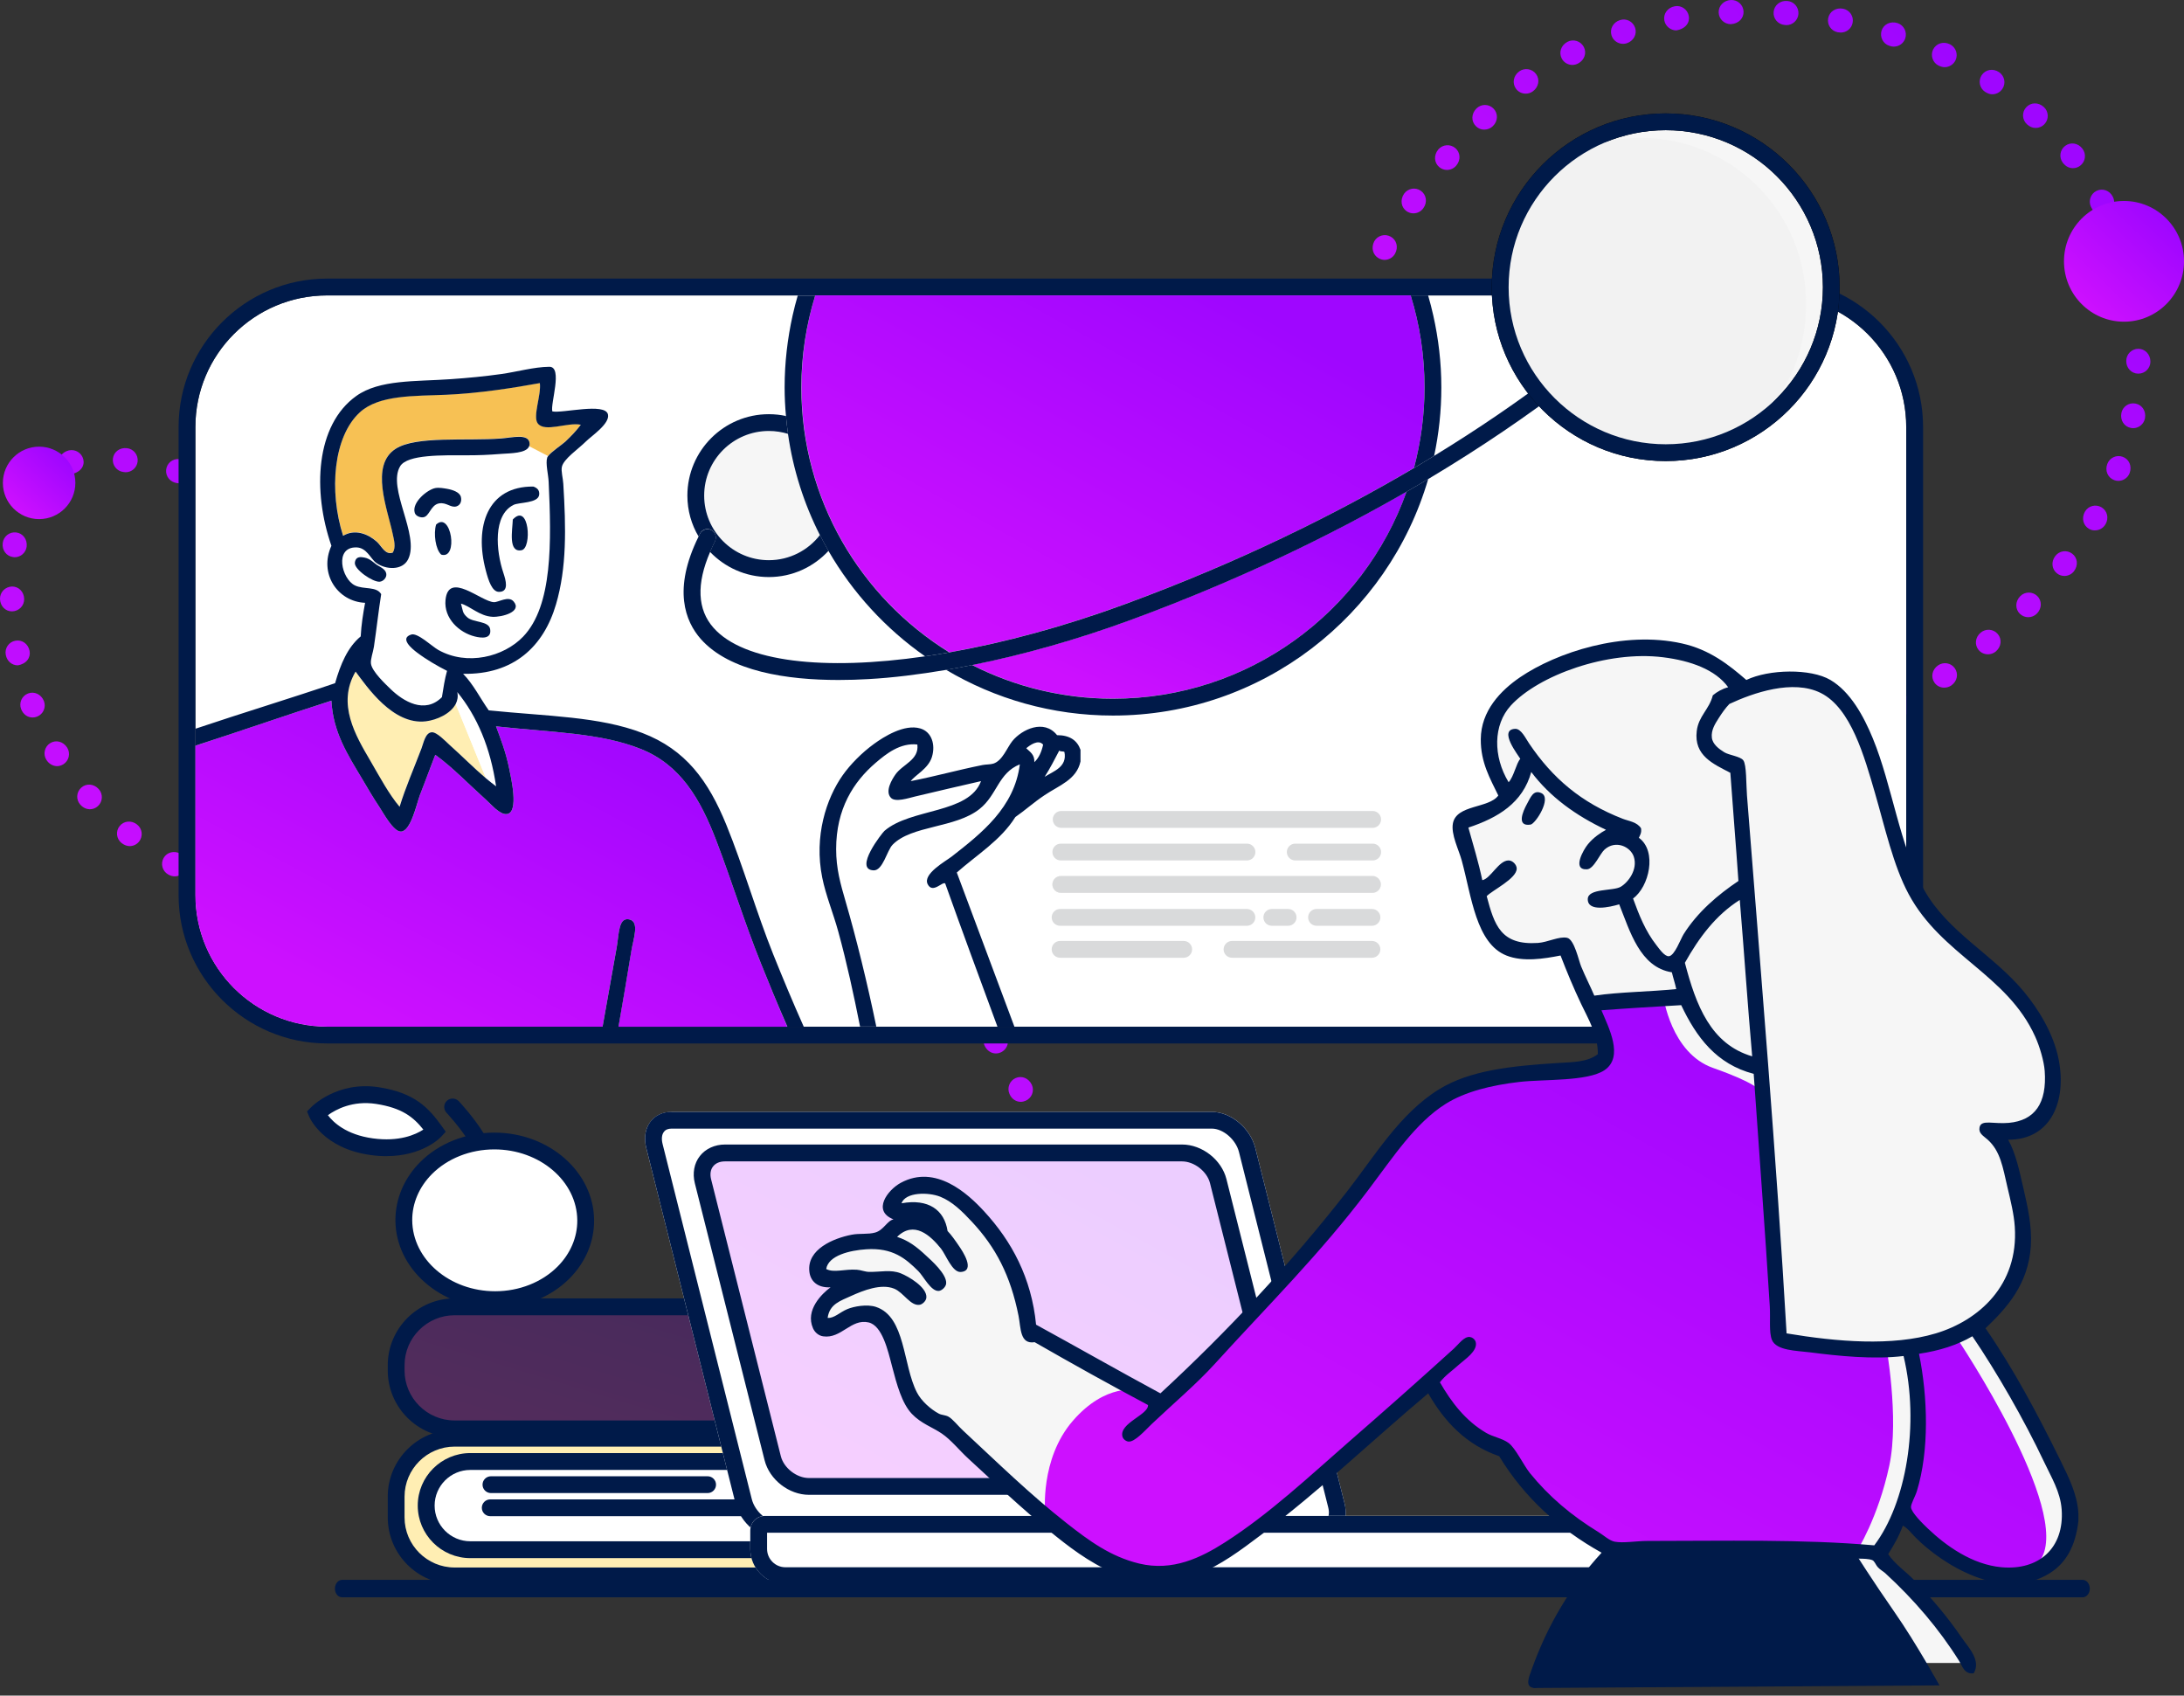 <svg width="286" height="222" viewBox="0 0 286 222" fill="none" xmlns="http://www.w3.org/2000/svg">
<rect x="0" y="0" width="286" height="222" fill="#333333" stroke="none"/>
<path d="M229.641 103.118C230.542 102.804 230.972 101.903 230.689 101.087C230.406 100.26 229.505 99.831 228.677 100.113L229.641 103.118Z" fill="#FFBF1E"/>
<path d="M234.347 99.62C233.991 98.824 234.347 97.892 235.259 97.484C236.066 97.139 236.988 97.516 237.333 98.322C237.679 99.128 237.302 100.049 236.432 100.426C236.223 100.52 236.002 100.562 235.793 100.562C235.185 100.562 234.609 100.217 234.347 99.62ZM240.885 96.605C240.487 95.83 240.791 94.877 241.65 94.438C242.426 94.029 243.379 94.333 243.777 95.108C244.175 95.882 243.882 96.835 243.012 97.286C242.782 97.401 242.53 97.463 242.289 97.463C241.723 97.463 241.168 97.149 240.885 96.605ZM247.224 93.192C246.774 92.449 247.015 91.475 247.853 90.973C248.597 90.523 249.571 90.763 250.022 91.517C250.472 92.261 250.231 93.234 249.393 93.736C249.142 93.894 248.859 93.967 248.586 93.967C248.041 93.957 247.517 93.684 247.224 93.192ZM253.322 89.371C252.819 88.659 252.998 87.675 253.783 87.121C254.496 86.618 255.481 86.775 255.984 87.487C256.487 88.199 256.33 89.183 255.523 89.748C255.25 89.936 254.926 90.031 254.611 90.031C254.119 90.041 253.626 89.811 253.322 89.371ZM259.106 85.1C258.551 84.43 258.645 83.436 259.378 82.828C260.038 82.263 261.044 82.337 261.61 83.007C262.176 83.666 262.102 84.671 261.338 85.31C261.044 85.55 260.688 85.665 260.332 85.665C259.871 85.665 259.42 85.477 259.106 85.1ZM264.502 80.358C263.884 79.751 263.873 78.746 264.555 78.055C265.162 77.437 266.168 77.427 266.786 78.034C267.404 78.641 267.415 79.646 266.734 80.337C266.419 80.651 266.021 80.808 265.602 80.808C265.215 80.808 264.816 80.661 264.502 80.358ZM269.374 75.072C268.683 74.537 268.567 73.543 269.144 72.8C269.667 72.099 270.663 71.962 271.355 72.486C272.056 73.009 272.192 74.004 271.585 74.799C271.27 75.197 270.81 75.406 270.338 75.406C270.003 75.406 269.657 75.302 269.374 75.072ZM273.565 69.241C272.811 68.811 272.538 67.848 273.031 66.979C273.471 66.226 274.435 65.974 275.19 66.414C275.944 66.853 276.195 67.827 275.724 68.633C275.43 69.146 274.896 69.439 274.341 69.439C274.079 69.45 273.817 69.387 273.565 69.241ZM276.845 62.854C276.027 62.541 275.619 61.63 275.954 60.75C276.248 59.934 277.159 59.505 277.976 59.808C278.794 60.102 279.223 61.012 278.877 61.944C278.637 62.572 278.039 62.959 277.4 62.959C277.222 62.959 277.023 62.928 276.845 62.854ZM279.045 56.029C278.186 55.872 277.62 55.045 277.798 54.093C277.955 53.234 278.783 52.669 279.642 52.836C280.502 52.993 281.067 53.82 280.889 54.773C280.742 55.527 280.083 56.06 279.338 56.06C279.234 56.05 279.14 56.039 279.045 56.029ZM279.999 48.921C279.129 48.91 278.427 48.199 278.437 47.246C278.437 46.377 279.15 45.665 280.02 45.665C280.889 45.665 281.602 46.377 281.602 47.361C281.591 48.23 280.889 48.921 280.02 48.921C280.009 48.921 280.009 48.921 279.999 48.921ZM175.515 47.257C174.666 47.037 174.163 46.178 174.404 45.226C174.624 44.378 175.494 43.886 176.342 44.106C177.191 44.325 177.684 45.194 177.442 46.115C177.265 46.827 176.615 47.298 175.913 47.298C175.777 47.309 175.64 47.298 175.515 47.257ZM277.924 40.337C277.788 39.478 278.364 38.662 279.234 38.526C280.093 38.39 280.91 38.966 281.067 39.95C281.193 40.808 280.596 41.614 279.506 41.761C278.72 41.761 278.05 41.195 277.924 40.337ZM177.589 40.389C176.783 40.065 176.395 39.133 176.762 38.243C177.086 37.437 178.019 37.05 178.826 37.374C179.633 37.699 180.02 38.62 179.653 39.52C179.402 40.138 178.815 40.504 178.187 40.504C177.987 40.504 177.788 40.462 177.589 40.389ZM276.352 33.532C276.101 32.695 276.583 31.816 277.421 31.575C278.259 31.324 279.14 31.805 279.412 32.716C279.663 33.553 279.202 34.433 277.903 34.757C277.212 34.757 276.593 34.328 276.352 33.532ZM180.544 33.815C179.779 33.396 179.517 32.423 179.968 31.585C180.397 30.821 181.361 30.559 182.126 30.989C182.891 31.418 183.153 32.381 182.681 33.218C182.399 33.731 181.864 34.024 181.319 34.024C181.058 34.024 180.785 33.951 180.544 33.815ZM273.827 27.105C273.44 26.32 273.765 25.378 274.54 24.99C275.326 24.603 276.269 24.927 276.688 25.775C277.086 26.55 276.772 27.503 275.996 27.9C275.766 28.015 275.524 28.068 275.284 28.068C274.708 28.078 274.152 27.764 273.827 27.105ZM184.211 27.66C183.488 27.168 183.31 26.184 183.866 25.367C184.369 24.655 185.353 24.477 186.066 24.98C186.778 25.482 186.956 26.466 186.401 27.241C186.097 27.691 185.605 27.932 185.091 27.932C184.798 27.932 184.484 27.848 184.211 27.66ZM188.476 21.881C187.805 21.316 187.721 20.321 188.35 19.567C188.916 18.908 189.911 18.824 190.581 19.39C191.242 19.955 191.326 20.949 190.697 21.682C190.383 22.059 189.932 22.247 189.481 22.247C189.135 22.247 188.78 22.132 188.476 21.881ZM270.129 21.305C269.605 20.604 269.741 19.62 270.443 19.096C271.134 18.573 272.13 18.709 272.695 19.463C273.23 20.154 273.115 21.138 272.423 21.682C272.13 21.912 271.795 22.017 271.449 22.017C270.977 22.017 270.516 21.808 270.129 21.305ZM193.264 16.511C192.646 15.893 192.646 14.899 193.348 14.197C193.966 13.59 194.972 13.59 195.58 14.218C196.187 14.836 196.187 15.841 195.496 16.511C195.192 16.814 194.783 16.971 194.374 16.971C193.976 16.982 193.568 16.825 193.264 16.511ZM265.445 16.28C264.795 15.694 264.743 14.7 265.33 14.051C265.916 13.402 266.912 13.349 267.645 14.009C268.284 14.595 268.337 15.6 267.74 16.238C267.425 16.584 267.006 16.752 266.577 16.752C266.189 16.752 265.812 16.615 265.445 16.28ZM259.944 12.02C259.221 11.538 259.022 10.554 259.515 9.832C259.997 9.109 260.981 8.911 261.778 9.444C262.501 9.926 262.71 10.91 262.218 11.632C261.914 12.093 261.411 12.344 260.898 12.344C260.604 12.344 260.301 12.25 259.944 12.02ZM198.524 11.622C198.01 10.921 198.157 9.926 198.943 9.35C199.645 8.837 200.64 8.994 201.153 9.696C201.667 10.397 201.51 11.392 200.734 11.957C200.452 12.166 200.127 12.261 199.792 12.261C199.31 12.261 198.828 12.041 198.524 11.622ZM253.877 8.597C253.092 8.22 252.767 7.267 253.144 6.482C253.532 5.697 254.475 5.372 255.334 5.791C256.12 6.168 256.455 7.11 256.078 7.895C255.805 8.46 255.24 8.795 254.653 8.795C254.433 8.795 254.192 8.743 253.877 8.597ZM204.506 7.644C204.108 6.869 204.412 5.917 205.282 5.466C206.057 5.069 207.01 5.383 207.409 6.157C207.807 6.932 207.492 7.885 206.634 8.324C206.403 8.439 206.152 8.502 205.91 8.502C205.334 8.502 204.779 8.188 204.506 7.644ZM247.423 6C246.595 5.739 246.134 4.849 246.397 4.011C246.658 3.184 247.549 2.724 248.502 3.027C249.33 3.31 249.77 4.2 249.498 5.027C249.278 5.686 248.66 6.105 247.999 6.105C247.832 6.105 247.654 6.084 247.423 6ZM211.034 4.639C210.772 3.812 211.223 2.923 212.145 2.629C212.973 2.357 213.853 2.818 214.125 3.645C214.398 4.472 213.926 5.372 213.025 5.665C212.868 5.718 212.7 5.739 212.543 5.739C211.872 5.739 211.244 5.309 211.034 4.639ZM240.644 4.221C239.785 4.053 239.23 3.216 239.408 2.368C239.576 1.509 240.414 0.955 241.367 1.143C242.226 1.31 242.782 2.148 242.603 2.996C242.457 3.75 241.797 4.263 241.053 4.263C240.948 4.263 240.843 4.252 240.644 4.221ZM217.949 2.682C217.792 1.823 218.358 0.996 219.322 0.818C220.181 0.661 220.998 1.237 221.156 2.106C221.302 2.964 220.737 3.781 219.5 3.98C218.756 3.969 218.096 3.436 217.949 2.682ZM233.698 3.268C232.828 3.195 232.178 2.431 232.262 1.562C232.335 0.693 233.1 0.044 234.054 0.128C234.923 0.19 235.573 0.955 235.51 1.823C235.447 2.65 234.756 3.289 233.938 3.289C233.897 3.279 233.855 3.279 233.698 3.268ZM225.064 1.645C225.033 0.777 225.713 0.044 226.667 0.002C227.547 -0.04 228.28 0.63 228.323 1.499C228.365 2.368 227.694 3.111 226.646 3.163C225.797 3.163 225.095 2.493 225.064 1.645Z" fill="url(#paint0_linear_69_4446)"/>
<path d="M174.694 54.407C174.914 54.407 175.144 54.355 175.365 54.25C175.93 53.998 176.308 53.423 176.308 52.805C176.329 51.936 175.637 51.203 174.767 51.182C174.191 51.161 173.667 51.465 173.384 51.926C173.07 52.376 173.007 52.973 173.258 53.496C173.531 54.072 174.097 54.407 174.694 54.407Z" fill="#FFBF1E"/>
<path d="M134.733 149.733C134.451 148.906 134.901 148.005 135.729 147.733C136.557 147.45 137.458 147.901 137.762 148.801C138.055 149.628 137.615 150.528 136.787 150.811C136.619 150.874 136.442 150.905 136.263 150.905C135.603 150.905 134.996 150.497 134.733 149.733ZM132.198 143.232C131.842 142.436 132.198 141.504 132.994 141.148C133.79 140.793 134.723 141.148 135.132 142.049C135.478 142.844 135.111 143.776 134.304 144.121C134.105 144.205 133.885 144.258 133.675 144.258C133.068 144.258 132.481 143.902 132.198 143.232ZM129.023 137.076C128.573 136.333 128.803 135.359 129.547 134.909C130.291 134.459 131.265 134.689 131.779 135.548C132.219 136.301 131.968 137.265 131.213 137.704C130.961 137.851 130.689 137.924 130.417 137.924C129.882 137.924 129.358 137.641 129.023 137.076ZM124.989 131.622C124.392 130.984 124.434 129.989 125.073 129.392C125.712 128.796 126.708 128.827 127.368 129.539C127.965 130.177 127.923 131.172 127.294 131.769C126.99 132.051 126.603 132.187 126.215 132.187C125.786 132.187 125.367 132.02 124.989 131.622ZM119.834 127.791C119.038 127.445 118.661 126.513 119.007 125.718C119.352 124.922 120.285 124.545 121.207 124.954C122.003 125.32 122.349 126.252 121.982 127.047C121.72 127.623 121.144 127.969 120.547 127.969C120.327 127.958 120.107 127.916 119.834 127.791ZM111.913 125.467C111.892 124.598 112.583 123.876 113.59 123.844C114.449 123.844 115.151 124.524 115.172 125.383C115.193 126.252 114.501 126.974 113.495 127.006C112.636 127.006 111.934 126.325 111.913 125.467ZM106.244 126.828C105.375 126.754 104.736 125.99 104.809 125.121C104.883 124.252 105.658 123.614 106.601 123.687C107.471 123.75 108.12 124.503 108.057 125.383C107.994 126.21 107.303 126.849 106.486 126.849C106.433 126.838 106.402 126.838 106.244 126.828ZM99.036 125.77C98.177 125.592 97.632 124.765 97.8 123.907C97.978 123.049 98.805 122.504 99.78 122.692C100.629 122.881 101.173 123.718 100.995 124.566C100.838 125.31 100.178 125.812 99.455 125.812C99.329 125.823 99.214 125.812 99.036 125.77ZM92.058 124.179C91.209 123.98 90.675 123.143 90.864 122.284C91.062 121.436 91.911 120.903 92.854 121.122C93.703 121.321 94.237 122.169 94.038 123.017C93.871 123.75 93.221 124.242 92.498 124.242C92.393 124.231 92.267 124.221 92.058 124.179ZM56.968 123.237C56.098 123.226 55.396 122.514 55.407 121.635C55.417 120.766 56.119 120.075 57.083 120.075C57.953 120.075 58.665 120.787 58.665 121.656C58.665 122.525 57.953 123.237 57.083 123.237H56.968ZM62.521 121.541C62.458 120.672 63.108 119.919 64.072 119.845C64.952 119.782 65.706 120.431 65.769 121.3C65.832 122.169 65.182 122.923 64.093 123.007C63.275 123.007 62.584 122.368 62.521 121.541ZM85.216 122.933C84.346 122.829 83.739 122.033 83.843 121.175C83.948 120.306 84.744 119.698 85.719 119.814C86.589 119.929 87.186 120.724 87.07 121.593C86.966 122.389 86.285 122.965 85.509 122.965C85.446 122.954 85.373 122.954 85.216 122.933ZM49.717 122.86C48.847 122.776 48.219 122.002 48.303 121.133C48.386 120.264 49.162 119.636 50.105 119.73C50.975 119.803 51.614 120.567 51.54 121.436C51.467 122.263 50.776 122.881 49.969 122.881C49.927 122.871 49.875 122.871 49.717 122.86ZM69.625 120.997C69.583 120.128 70.254 119.384 71.239 119.332C72.098 119.301 72.842 119.981 72.873 120.85C72.904 121.719 72.223 122.452 71.197 122.493C70.369 122.493 69.667 121.845 69.625 120.997ZM78.29 122.41C77.421 122.389 76.729 121.666 76.75 120.787C76.771 119.919 77.494 119.238 78.468 119.248C79.338 119.269 80.029 119.992 80.008 120.871C79.987 121.729 79.285 122.41 78.426 122.41C78.405 122.41 78.395 122.41 78.29 122.41ZM42.53 121.845C41.67 121.677 41.105 120.861 41.272 120.002C41.44 119.144 42.257 118.578 43.211 118.767C44.07 118.924 44.636 119.751 44.468 120.609C44.321 121.373 43.661 121.897 42.917 121.897C42.823 121.887 42.718 121.876 42.53 121.845ZM35.447 120.149C34.608 119.898 34.137 119.018 34.388 118.181C34.64 117.343 35.52 116.872 36.431 117.144C37.27 117.385 37.752 118.254 37.521 119.091C37.322 119.782 36.694 120.232 36.002 120.232C35.845 120.243 35.698 120.222 35.447 120.149ZM28.573 117.72C27.766 117.385 27.4 116.464 27.735 115.657C28.07 114.852 29.003 114.475 29.904 114.852C30.7 115.197 31.077 116.129 30.732 116.925C30.47 117.521 29.893 117.877 29.275 117.877C29.055 117.877 28.846 117.835 28.573 117.72ZM22.014 114.485C21.26 114.056 20.998 113.083 21.427 112.329C21.857 111.575 22.821 111.313 23.68 111.795C24.434 112.235 24.686 113.198 24.246 113.951C23.953 114.454 23.429 114.736 22.884 114.736C22.611 114.736 22.328 114.673 22.014 114.485ZM15.916 110.371C15.235 109.827 15.12 108.832 15.665 108.152C16.209 107.471 17.205 107.356 17.949 107.953C18.64 108.487 18.756 109.481 18.221 110.172C17.907 110.57 17.446 110.779 16.974 110.779C16.639 110.769 16.293 110.664 15.916 110.371ZM10.52 105.357C9.933 104.707 9.986 103.713 10.635 103.127C11.285 102.541 12.28 102.593 12.93 103.315C13.517 103.965 13.464 104.959 12.815 105.545C12.511 105.817 12.134 105.954 11.757 105.954C11.327 105.943 10.897 105.765 10.52 105.357ZM6.067 99.473C5.606 98.73 5.837 97.756 6.57 97.296C7.314 96.835 8.288 97.066 8.802 97.892C9.263 98.636 9.032 99.609 8.288 100.07C8.026 100.227 7.744 100.311 7.461 100.311C6.926 100.29 6.413 100.028 6.067 99.473ZM2.767 92.836C2.452 92.02 2.861 91.109 3.668 90.795C4.485 90.481 5.396 90.889 5.753 91.789C6.067 92.606 5.658 93.517 4.841 93.831C4.653 93.904 4.464 93.936 4.275 93.936C3.636 93.946 3.039 93.548 2.767 92.836ZM72.025 86.294C72.004 85.425 72.695 84.702 73.701 84.671C74.56 84.671 75.262 85.351 75.283 86.21C75.304 87.079 74.612 87.801 73.607 87.832C72.758 87.832 72.046 87.152 72.025 86.294ZM66.219 87.299C65.361 87.131 64.794 86.315 64.962 85.456C65.119 84.598 65.958 84.032 66.922 84.221C67.781 84.399 68.326 85.226 68.158 86.084C68.001 86.838 67.351 87.351 66.607 87.351C66.513 87.351 66.408 87.34 66.219 87.299ZM79.139 85.854C79.034 84.985 79.642 84.2 80.585 84.085C81.454 83.969 82.251 84.566 82.366 85.435C82.481 86.294 81.884 87.1 80.7 87.246C79.925 87.236 79.243 86.66 79.139 85.854ZM0.755 85.728C0.587 84.87 1.153 84.043 2.012 83.886C2.871 83.718 3.699 84.284 3.877 85.236C4.034 86.095 3.469 86.921 2.327 87.11C1.583 87.11 0.912 86.587 0.755 85.728ZM86.19 84.775C86.022 83.917 86.578 83.09 87.521 82.902C88.38 82.724 89.208 83.279 89.386 84.137C89.564 84.996 89.009 85.822 87.741 86.053C86.997 86.053 86.337 85.529 86.19 84.775ZM93.158 83.289C92.948 82.441 93.451 81.583 94.394 81.353C95.243 81.133 96.102 81.645 96.322 82.494C96.542 83.342 96.029 84.2 94.698 84.493C93.986 84.483 93.347 84.001 93.158 83.289ZM59.147 83.907C58.487 83.331 58.414 82.337 58.99 81.677C59.566 81.017 60.562 80.944 61.316 81.604C61.966 82.19 62.018 83.185 61.431 83.833C61.117 84.179 60.687 84.357 60.258 84.357C59.88 84.357 59.504 84.221 59.147 83.907ZM100.063 81.499C99.822 80.661 100.314 79.782 101.247 79.52C102.085 79.28 102.965 79.772 103.196 80.609C103.437 81.447 102.944 82.316 101.582 82.64C100.89 82.64 100.262 82.19 100.063 81.499ZM106.905 79.489C106.643 78.662 107.114 77.772 108.036 77.479C108.864 77.218 109.755 77.688 110.017 78.515C110.279 79.353 109.807 80.232 108.885 80.525C108.728 80.578 108.571 80.599 108.414 80.599C107.743 80.599 107.114 80.17 106.905 79.489ZM0 78.411C-0.02 77.542 0.671 76.819 1.583 76.788C2.442 76.788 3.144 77.469 3.165 78.421C3.186 79.29 2.494 80.023 1.583 80.044C0.723 80.055 0.021 79.364 0 78.411ZM53.72 79.468C53.018 78.945 52.882 77.95 53.405 77.259C53.929 76.558 54.925 76.422 55.7 77.019C56.392 77.552 56.528 78.536 55.993 79.238C55.679 79.646 55.218 79.855 54.736 79.855C54.422 79.845 54.076 79.73 53.72 79.468ZM113.694 77.322C113.422 76.495 113.872 75.605 114.784 75.302C115.612 75.029 116.513 75.469 116.785 76.296C117.068 77.123 116.618 78.023 115.685 78.338C115.517 78.39 115.35 78.421 115.193 78.421C114.532 78.411 113.914 77.981 113.694 77.322ZM120.453 75.029C120.159 74.203 120.599 73.302 121.5 72.988C122.318 72.695 123.229 73.124 123.522 73.951C123.816 74.778 123.386 75.678 122.464 76.003C122.297 76.066 122.118 76.097 121.94 76.097C121.29 76.087 120.683 75.678 120.453 75.029ZM48.01 75.396C47.276 74.914 47.077 73.941 47.559 73.208C48.041 72.475 49.015 72.276 49.843 72.82C50.566 73.302 50.765 74.286 50.273 75.008C49.969 75.459 49.466 75.71 48.963 75.71C48.648 75.71 48.344 75.616 48.01 75.396ZM127.169 72.622C126.865 71.805 127.284 70.894 128.196 70.559C129.013 70.256 129.924 70.675 130.228 71.491C130.532 72.308 130.113 73.219 129.212 73.553C129.034 73.627 128.845 73.658 128.657 73.658C128.007 73.648 127.399 73.26 127.169 72.622ZM1.719 72.936C0.849 72.831 0.241 72.035 0.357 71.104C0.451 70.235 1.237 69.607 2.106 69.711C2.976 69.806 3.605 70.591 3.49 71.575C3.385 72.371 2.704 72.957 1.918 72.957C1.855 72.946 1.782 72.946 1.719 72.936ZM42.027 71.68C41.272 71.24 41.01 70.277 41.45 69.523C41.89 68.769 42.854 68.508 43.703 68.999C44.458 69.439 44.709 70.413 44.269 71.156C43.975 71.659 43.441 71.941 42.907 71.941C42.634 71.941 42.351 71.868 42.027 71.68ZM133.832 70.109C133.518 69.293 133.927 68.382 134.828 68.037C135.645 67.722 136.557 68.13 136.871 68.937C137.185 69.753 136.777 70.664 135.865 71.02C135.676 71.094 135.488 71.125 135.299 71.125C134.681 71.125 134.073 70.737 133.832 70.109ZM35.845 68.351C35.059 67.963 34.745 67.021 35.132 66.236C35.52 65.451 36.463 65.136 37.343 65.566C38.129 65.953 38.443 66.906 38.045 67.681C37.773 68.236 37.207 68.55 36.631 68.55C36.39 68.56 36.149 68.508 35.845 68.351ZM140.486 67.524C140.161 66.717 140.559 65.796 141.46 65.43C142.278 65.106 143.189 65.503 143.514 66.309C143.839 67.115 143.44 68.037 142.539 68.403C142.351 68.476 142.152 68.518 141.953 68.518C141.324 68.518 140.727 68.141 140.486 67.524ZM2.808 65.88C2.054 65.44 1.803 64.467 2.306 63.608C2.756 62.865 3.731 62.624 4.474 63.085C5.218 63.535 5.459 64.509 4.967 65.315C4.674 65.817 4.15 66.1 3.605 66.1C3.343 66.09 3.06 66.026 2.808 65.88ZM147.097 64.844C146.772 64.037 147.16 63.117 148.051 62.75C148.858 62.415 149.779 62.802 150.115 63.608C150.45 64.415 150.062 65.336 149.161 65.712C148.962 65.796 148.763 65.828 148.564 65.828C147.936 65.828 147.338 65.461 147.097 64.844ZM29.443 65.472C28.636 65.136 28.248 64.216 28.584 63.41C28.919 62.603 29.841 62.216 30.721 62.582C31.528 62.907 31.926 63.828 31.601 64.634C31.35 65.252 30.763 65.629 30.134 65.629C29.946 65.629 29.747 65.587 29.443 65.472ZM22.873 63.179C22.035 62.928 21.564 62.048 21.815 61.211C22.067 60.374 22.947 59.902 23.848 60.175C24.686 60.416 25.178 61.285 24.938 62.122C24.738 62.823 24.11 63.274 23.418 63.274C23.271 63.274 23.135 63.253 22.873 63.179ZM153.677 62.101C153.342 61.295 153.73 60.374 154.599 60.007C155.396 59.662 156.328 60.028 156.674 60.834C157.019 61.63 156.653 62.562 155.741 62.959C155.542 63.043 155.343 63.085 155.134 63.085C154.515 63.075 153.929 62.708 153.677 62.101ZM7.744 60.918C7.523 60.07 8.037 59.212 9.001 58.971C9.85 58.772 10.698 59.285 10.908 60.133C11.117 60.981 10.594 61.839 9.273 62.101C8.571 62.111 7.922 61.63 7.744 60.918ZM16.157 61.797C15.287 61.693 14.68 60.897 14.785 60.038C14.889 59.169 15.686 58.563 16.629 58.678C17.498 58.772 18.116 59.557 18.022 60.426C17.928 61.232 17.247 61.829 16.451 61.829C16.388 61.818 16.335 61.818 16.157 61.797ZM160.247 59.316C159.89 58.521 160.247 57.589 161.148 57.181C161.944 56.835 162.877 57.202 163.222 58.008C163.568 58.803 163.201 59.735 162.332 60.112C162.122 60.206 161.903 60.248 161.693 60.248C161.085 60.259 160.509 59.902 160.247 59.316ZM166.764 56.427C166.408 55.631 166.764 54.7 167.644 54.302C168.44 53.946 169.373 54.292 169.74 55.087C170.096 55.883 169.75 56.814 168.86 57.223C168.65 57.317 168.43 57.359 168.221 57.359C167.612 57.369 167.036 57.013 166.764 56.427Z" fill="url(#paint1_linear_69_4446)"/>
<path d="M138.254 157.658C139.469 157.417 139.993 156.559 139.794 155.711C139.574 154.81 138.726 154.287 137.877 154.497C137.028 154.695 136.504 155.554 136.703 156.402C136.892 157.177 137.541 157.658 138.254 157.658Z" fill="#FFBF1E"/>
<path fill-rule="evenodd" clip-rule="evenodd" d="M116.167 195.951V198.673C116.167 202.902 112.731 206.325 108.497 206.325H59.535C55.302 206.325 51.865 202.902 51.865 198.673V195.951C51.865 191.722 55.302 188.288 59.535 188.288H108.497C112.731 188.288 116.167 191.722 116.167 195.951Z" fill="#FFEEB3"/>
<path d="M50.777 198.663V195.941C50.777 191.115 54.706 187.179 59.547 187.179H108.509C113.339 187.179 117.279 191.104 117.279 195.941V198.663C117.279 203.488 113.35 207.424 108.509 207.424H59.536C54.706 207.424 50.777 203.499 50.777 198.663ZM59.536 189.398C55.921 189.398 52.977 192.339 52.977 195.951V198.673C52.977 202.285 55.921 205.226 59.536 205.226H108.499C112.113 205.226 115.057 202.285 115.057 198.673V195.951C115.057 192.339 112.113 189.398 108.499 189.398H59.536Z" fill="#001A49"/>
<path fill-rule="evenodd" clip-rule="evenodd" d="M110.646 197.124C110.646 200.317 108.058 202.903 104.862 202.903H61.59C58.394 202.903 55.806 200.317 55.806 197.124C55.806 193.931 58.394 191.345 61.59 191.345H104.862C108.058 191.345 110.646 193.931 110.646 197.124Z" fill="white"/>
<path d="M54.705 197.122C54.705 193.333 57.796 190.245 61.589 190.245H104.862C108.654 190.245 111.746 193.333 111.746 197.122C111.746 200.912 108.654 204 104.862 204H61.589C57.796 204 54.705 200.912 54.705 197.122ZM61.589 192.454C59.011 192.454 56.915 194.547 56.915 197.122C56.915 199.698 59.011 201.792 61.589 201.792H104.862C107.439 201.792 109.535 199.698 109.535 197.122C109.535 194.547 107.439 192.454 104.862 192.454H61.589Z" fill="#001A49"/>
<path fill-rule="evenodd" clip-rule="evenodd" d="M102.955 178.752V179.421C102.955 183.651 99.528 187.074 95.296 187.074H59.535C55.302 187.074 51.865 183.64 51.865 179.421V178.752C51.865 174.522 55.302 171.099 59.535 171.099H95.285C99.518 171.099 102.955 174.522 102.955 178.752Z" fill="url(#paint2_linear_69_4446)" fill-opacity="0.2"/>
<path d="M50.777 179.422V178.752C50.777 173.926 54.706 169.99 59.547 169.99H95.296C100.127 169.99 104.067 173.916 104.067 178.752V179.422C104.067 184.248 100.137 188.184 95.296 188.184H59.536C54.706 188.184 50.777 184.258 50.777 179.422ZM59.536 172.199C55.921 172.199 52.977 175.14 52.977 178.752V179.422C52.977 183.034 55.921 185.975 59.536 185.975H95.286C98.901 185.975 101.845 183.034 101.845 179.422V178.752C101.845 175.14 98.901 172.199 95.286 172.199H59.536Z" fill="#001A49"/>
<path fill-rule="evenodd" clip-rule="evenodd" d="M164.386 150.298L176.068 196.81C176.728 199.427 175.241 201.541 172.757 201.541H102.001C99.518 201.541 96.972 199.427 96.312 196.81L84.629 150.309C83.969 147.692 85.457 145.577 87.94 145.577H158.696C161.179 145.567 163.725 147.681 164.386 150.298Z" fill="white"/>
<path d="M87.94 147.765H158.696C160.174 147.765 161.839 149.199 162.248 150.832L173.931 197.343C174.099 198.003 174.036 198.579 173.753 198.935C173.543 199.207 173.208 199.343 172.757 199.343H102.001C100.524 199.343 98.858 197.909 98.449 196.276L86.767 149.775C86.599 149.115 86.662 148.539 86.945 148.184C87.154 147.901 87.49 147.765 87.94 147.765ZM87.94 145.566C85.457 145.566 83.969 147.681 84.629 150.298L96.312 196.81C96.972 199.426 99.518 201.541 102.001 201.541H172.757C175.241 201.541 176.728 199.426 176.068 196.81L164.386 150.309C163.725 147.691 161.179 145.577 158.696 145.577H87.94V145.566Z" fill="#001A49"/>
<path fill-rule="evenodd" clip-rule="evenodd" d="M214.836 200.379V202.798C214.836 205.331 212.772 207.393 210.236 207.393H102.85C100.314 207.393 98.25 205.331 98.25 202.798V200.379C98.25 199.322 99.109 198.464 100.168 198.464H212.908C213.976 198.474 214.836 199.322 214.836 200.379Z" fill="white"/>
<path d="M100.461 200.673H212.625V202.798C212.625 204.117 211.546 205.195 210.226 205.195H102.85C101.53 205.195 100.45 204.117 100.45 202.798V200.673H100.461ZM100.168 198.474C99.109 198.474 98.25 199.333 98.25 200.39V202.809C98.25 205.342 100.314 207.404 102.85 207.404H210.226C212.761 207.404 214.825 205.342 214.825 202.809V200.39C214.825 199.333 213.966 198.474 212.908 198.474H100.168Z" fill="#001A49"/>
<path fill-rule="evenodd" clip-rule="evenodd" d="M159.536 154.643L168.672 190.916C169.186 192.958 167.897 194.611 165.791 194.611H105.932C103.826 194.611 101.71 192.958 101.196 190.916L92.059 154.643C91.546 152.601 92.835 150.948 94.941 150.948H154.8C156.896 150.958 159.022 152.612 159.536 154.643Z" fill="url(#paint3_linear_69_4446)" fill-opacity="0.2"/>
<path d="M100.126 191.187L90.989 154.914C90.664 153.605 90.894 152.318 91.649 151.354C92.393 150.402 93.598 149.847 94.939 149.847H154.798C157.417 149.847 159.963 151.836 160.603 154.369L169.74 190.643C170.064 191.941 169.834 193.239 169.079 194.202C168.335 195.155 167.13 195.71 165.789 195.71H105.93C103.31 195.71 100.765 193.721 100.126 191.187ZM94.928 152.056C94.258 152.056 93.713 152.286 93.378 152.716C93.042 153.134 92.959 153.731 93.116 154.38L102.252 190.653C102.64 192.202 104.327 193.511 105.92 193.511H165.779C166.449 193.511 166.994 193.281 167.33 192.852C167.665 192.433 167.749 191.836 167.591 191.187L158.455 154.914C158.067 153.364 156.38 152.056 154.788 152.056H94.928Z" fill="#001A49"/>
<path fill-rule="evenodd" clip-rule="evenodd" d="M48.669 150.132C43.011 149.348 41.502 145.767 41.502 145.767C41.502 145.767 44.509 142.689 49.413 143.443C53.845 144.124 55.406 145.955 56.946 148.091C56.946 148.091 54.316 150.918 48.669 150.132Z" fill="white"/>
<path d="M48.513 151.221C42.3 150.362 40.55 146.353 40.487 146.185L40.205 145.515L40.718 144.992C40.854 144.845 44.175 141.516 49.582 142.343C54.36 143.076 56.151 145.086 57.849 147.441L58.373 148.174L57.765 148.833C57.66 148.949 55.355 151.367 50.609 151.367C49.949 151.377 49.257 151.325 48.513 151.221ZM49.247 144.531C46.177 144.06 43.966 145.264 42.939 146.007C43.641 146.939 45.328 148.561 48.827 149.043C52.264 149.514 54.412 148.561 55.439 147.891C54.129 146.248 52.641 145.055 49.247 144.531Z" fill="#001A49"/>
<path fill-rule="evenodd" clip-rule="evenodd" d="M249.621 55.904V117.187C249.621 126.702 241.899 134.418 232.375 134.418H42.833C33.309 134.418 25.586 126.702 25.586 117.187V55.904C25.586 46.388 33.309 38.673 42.833 38.673H232.385C241.909 38.683 249.621 46.399 249.621 55.904Z" fill="white"/>
<path d="M42.833 38.682H232.385C241.909 38.682 249.631 46.398 249.631 55.913V117.196C249.631 126.712 241.909 134.427 232.385 134.427H42.833C33.308 134.427 25.586 126.712 25.586 117.196V55.903C25.586 46.398 33.308 38.682 42.833 38.682ZM42.833 36.474C32.114 36.474 23.386 45.194 23.386 55.903V117.186C23.386 127.895 32.114 136.615 42.833 136.615H232.385C243.104 136.615 251.832 127.895 251.832 117.186V55.903C251.832 45.194 243.104 36.474 232.385 36.474H42.833Z" fill="#001A49"/>
<path fill-rule="evenodd" clip-rule="evenodd" d="M59.273 144.928C59.273 144.928 61.149 146.927 62.438 149.021C63.726 151.115 64.481 154.506 64.481 154.506L59.273 144.928Z" fill="white"/>
<path d="M64.479 155.605C65.317 155.448 65.684 154.862 65.558 154.265C65.527 154.119 64.741 150.675 63.379 148.445C62.048 146.278 60.162 144.258 60.079 144.174C59.659 143.734 58.968 143.713 58.517 144.122C58.077 144.54 58.056 145.231 58.465 145.681C58.486 145.702 60.278 147.618 61.493 149.596C62.677 151.512 63.4 154.716 63.4 154.747C63.515 155.249 63.976 155.605 64.479 155.605Z" fill="#001A49"/>
<path fill-rule="evenodd" clip-rule="evenodd" d="M76.699 159.773C76.73 165.51 71.428 170.158 64.848 170.158C58.268 170.158 52.914 165.51 52.883 159.773C52.852 154.037 58.153 149.389 64.733 149.389C71.303 149.389 76.667 154.037 76.699 159.773Z" fill="white"/>
<path d="M51.781 159.783C51.771 156.977 52.913 154.276 54.998 152.172C57.45 149.701 61.002 148.288 64.732 148.288C71.899 148.288 77.766 153.439 77.798 159.772C77.818 162.577 76.677 165.279 74.581 167.383C72.129 169.853 68.577 171.266 64.847 171.266C57.681 171.266 51.813 166.116 51.781 159.783ZM56.559 153.721C54.883 155.407 53.971 157.553 53.982 159.762C54.013 164.891 58.885 169.058 64.847 169.058C67.991 169.058 70.977 167.875 73.02 165.823C74.696 164.138 75.608 161.992 75.597 159.783C75.566 154.653 70.694 150.486 64.732 150.486C61.578 150.486 58.602 151.669 56.559 153.721Z" fill="#001A49"/>
<path d="M64.196 198.507H97.515C98.123 198.507 98.616 198.016 98.616 197.408C98.616 196.801 98.123 196.309 97.515 196.309H64.196C63.588 196.309 63.096 196.801 63.096 197.408C63.096 198.016 63.588 198.507 64.196 198.507Z" fill="#001A49"/>
<path d="M64.291 195.481H92.664C93.272 195.481 93.765 194.989 93.765 194.381C93.765 193.774 93.272 193.282 92.664 193.282H64.291C63.683 193.282 63.19 193.774 63.19 194.381C63.19 194.989 63.683 195.481 64.291 195.481Z" fill="#001A49"/>
<path d="M44.796 209.128H272.728C273.245 209.128 273.665 208.617 273.665 207.987C273.665 207.356 273.245 206.845 272.728 206.845H44.796C44.279 206.845 43.859 207.356 43.859 207.987C43.851 208.617 44.27 209.128 44.796 209.128Z" fill="#001A49"/>
<path d="M52.308 105.628C53.115 103.043 54.142 100.708 55.179 97.976C55.451 97.254 55.682 95.924 56.52 95.871C57.18 95.83 58.364 97.097 58.815 97.494C60.418 98.918 62.063 100.572 63.645 101.923L59.663 92.145C58.993 93.453 57.138 94.26 55.744 94.427C51.438 94.94 48.022 89.894 46.545 87.915C44.072 92.155 46.556 96.311 48.462 99.588C49.772 101.839 50.935 104.006 52.308 105.628Z" fill="#FFEEB3"/>
<path d="M100.671 75.553C97.643 75.553 94.919 74.287 92.97 72.256C91.157 76.454 91.293 79.793 93.42 82.191C97.391 86.671 107.901 87.843 121.134 85.917C115.979 82.306 111.641 77.595 108.487 72.12C106.538 74.224 103.762 75.553 100.671 75.553Z" fill="white"/>
<path d="M187.689 41.279C188.37 44.315 188.748 47.476 188.748 50.711C188.748 53.789 188.412 56.782 187.805 59.672C199.539 52.501 207.817 45.822 212.878 41.279H187.689Z" fill="white"/>
<path d="M53.848 83.049C54.676 82.766 56.583 84.608 57.39 85.058C61.193 87.194 65.971 85.969 68.496 83.331C72.394 79.291 72.216 70.863 71.849 63.043C71.807 62.111 71.419 60.636 71.66 59.882C71.681 59.829 71.713 59.777 71.754 59.714L69.281 58.427C68.894 59.338 66.84 59.317 65.719 59.4C63.823 59.547 62.712 59.589 61.025 59.589C58.039 59.589 53.345 59.453 52.402 61.023C50.663 63.912 54.99 70.005 53.46 73.177C52.727 74.705 50.505 74.59 49.248 73.658C48.525 73.124 48.033 71.669 46.66 71.648C43.747 71.607 44.732 75.773 46.472 76.621C47.635 77.197 49.301 76.705 49.919 77.772C49.573 79.939 49.311 82.284 48.965 84.661C48.85 85.404 48.515 86.283 48.578 86.859C48.704 87.895 50.526 89.591 51.166 90.209C52.8 91.8 55.608 93.517 57.872 91.256C58.06 90.073 58.238 88.879 58.542 87.812C57.295 87.194 55.849 86.357 54.613 85.414C53.932 84.922 52.297 83.572 53.848 83.049ZM57.777 72.611C57.023 71.899 56.761 69.89 57.106 68.686C59.076 66.822 60.082 73.303 57.777 72.611ZM68.307 72.035C66.516 72.392 67.102 69.419 67.155 68.016C69.302 65.734 69.69 71.763 68.307 72.035ZM69.837 63.713C70.277 63.86 70.665 64.142 70.602 64.771C70.487 65.922 67.962 65.755 67.249 66.111C64.525 67.451 64.944 72.141 65.908 75.009C66.222 75.951 66.694 77.511 65.331 77.5C64.441 77.49 63.959 76.045 63.603 74.726C62.062 68.916 63.854 63.65 69.837 63.713ZM64.672 78.83C65.279 78.861 66.589 77.95 67.259 78.735C68.422 80.086 65.74 80.808 64.483 80.745C62.786 80.662 61.57 79.343 60.365 79.018C60.638 79.918 60.512 80.233 61.224 80.84C62.031 81.531 64.022 81.269 64.19 82.368C64.399 83.718 63.016 83.53 62.178 83.321C60.166 82.829 58.102 80.976 58.343 78.537C58.73 74.726 62.984 78.756 64.672 78.83ZM57.002 63.902C57.505 63.807 58.133 63.933 58.531 63.996C59.297 64.121 60.187 64.425 60.355 65.053C60.501 65.598 60.302 66.132 59.779 66.299C59.034 66.54 58.448 65.723 57.484 65.912C56.363 66.132 56.247 67.67 55.378 67.733C54.948 67.764 54.445 67.534 54.319 67.157C53.88 65.775 55.996 64.09 57.002 63.902ZM49.73 76.15C48.84 76.234 46.367 74.548 46.472 73.658C46.576 72.747 47.341 72.925 47.719 72.988C48.462 73.124 49.059 73.773 49.343 73.941C49.898 74.287 50.642 74.58 50.59 75.281C50.558 75.658 50.202 76.108 49.73 76.15Z" fill="white"/>
<path d="M64.954 102.949C64.21 97.883 62.492 93.8 59.872 90.607C59.998 91.183 59.904 91.696 59.673 92.156L63.655 101.934C64.095 102.29 64.535 102.646 64.954 102.949Z" fill="white"/>
<path d="M135.457 99.788C136.043 99.233 136.4 98.427 136.609 97.495C135.98 96.731 134.817 97.6 134.409 97.977C134.88 98.448 135.509 98.783 135.457 99.788Z" fill="white"/>
<path d="M123.765 115.679C123.43 115.365 122.121 117.071 121.471 115.773C120.79 114.423 123.86 112.737 124.635 112.141C128.543 109.094 132.818 105.744 133.541 100.081C130.691 101.233 130.597 104.07 128.271 105.922C125.096 108.456 119.365 108.048 116.871 110.612C116.138 111.366 115.603 114.025 114.378 113.962C111.737 113.836 115.54 109.032 115.813 108.79C119.271 105.796 126.856 106.592 128.46 102.279C125.966 102.844 122.801 103.588 119.836 104.289C118.967 104.499 117.269 105.075 116.672 104.478C115.824 103.619 116.808 102.039 117.249 101.41C118.202 100.06 120.381 99.526 120.119 97.485C117.877 97.234 116.043 98.699 114.66 99.882C111.737 102.384 109.484 105.933 109.484 111.178C109.484 113.732 110.04 115.689 110.731 118.066C112.125 122.818 113.539 128.597 114.744 134.417H130.607C128.313 128.168 125.976 121.887 123.765 115.679Z" fill="white"/>
<path d="M136.798 101.705C137.951 100.972 139.785 100.428 139.386 98.449C139.219 98.334 138.831 98.428 138.716 98.26C138.098 99.433 137.49 100.616 136.798 101.705Z" fill="white"/>
<path d="M74.058 57.778C74.895 56.972 75.472 56.365 76.069 55.58C74.33 55.214 71.333 56.627 70.422 55.391C69.762 54.491 70.914 51.675 70.705 50.125C67.205 50.764 62.637 51.476 58.446 51.654C54.234 51.832 49.655 51.654 47.14 53.947C43.651 57.129 43.064 64.258 44.94 70.121C46.47 69.199 48.188 69.859 49.34 70.885C50.011 71.471 50.451 72.685 51.447 72.319C51.887 71.597 51.593 70.644 51.447 69.921C50.766 66.676 48.408 60.908 51.834 58.72C54.506 57.014 61.097 57.726 65.623 57.38C67.058 57.276 69.29 56.668 69.363 58.05C69.374 58.187 69.332 58.301 69.29 58.417L71.763 59.704C72.151 59.139 73.638 58.176 74.058 57.778Z" fill="#F7C154"/>
<path d="M99.635 126.106C97.486 120.767 95.789 115.25 93.788 110.026C91.692 104.562 89.094 100.134 83.918 98.061C78.606 95.925 72.35 95.904 64.953 95.099C65.582 96.784 66.252 98.511 66.682 100.647C66.913 101.808 67.992 106.352 66.389 106.582C65.477 106.708 64.293 105.305 63.8 104.855C61.432 102.73 59.222 100.416 57 98.825C56.361 100.563 55.701 102.154 54.989 104.091C54.559 105.263 53.815 108.843 52.495 108.875C51.521 108.896 50.19 106.425 49.718 105.713C48.796 104.332 48.095 103.107 47.424 101.976C45.527 98.783 43.61 95.862 43.4 91.738C37.606 93.58 31.487 95.716 25.588 97.632V117.187C25.588 126.703 33.31 134.418 42.835 134.418H78.91C79.528 130.932 80.135 127.509 80.764 124.002C81.068 122.327 80.995 120.076 82.388 120.369C83.803 120.662 82.933 122.913 82.671 124.483C82.126 127.791 81.56 131.11 80.984 134.428H103.092C101.856 131.581 100.661 128.671 99.635 126.106Z" fill="url(#paint4_linear_69_4446)"/>
<path d="M95.129 108.026C92.761 102.216 89.796 98.144 84.117 95.966C78.459 93.799 71.743 93.789 64 93.004C62.878 91.413 61.988 89.591 60.647 88.22C67.279 88.346 71.198 84.629 72.811 79.123C74.226 74.318 74.121 69.115 73.765 63.336C73.723 62.604 73.461 61.714 73.576 61.138C73.786 60.091 75.735 58.793 76.74 57.788C77.453 57.076 79.905 55.464 79.611 54.25C79.234 52.679 73.639 54.145 72.329 53.862C72.046 52.878 73.744 48.01 71.942 48.021C69.899 48.042 67.667 48.691 65.624 48.973C63.465 49.277 61.286 49.487 59.012 49.644C54.402 49.968 49.697 49.675 46.659 51.842C41.315 55.652 40.907 64.3 43.4 71.46C41.734 75.072 44.186 78.767 47.811 78.924C47.55 80.327 47.319 81.75 47.235 83.321C45.506 84.755 44.584 86.995 43.882 89.445C38.308 91.35 31.749 93.339 25.683 95.38C25.662 95.391 25.62 95.401 25.588 95.412V97.631C31.487 95.726 37.606 93.59 43.4 91.737C43.61 95.862 45.527 98.793 47.424 101.976C48.095 103.106 48.796 104.331 49.718 105.713C50.19 106.425 51.521 108.895 52.495 108.874C53.805 108.843 54.549 105.263 54.989 104.09C55.701 102.164 56.361 100.562 57 98.824C59.222 100.416 61.432 102.729 63.8 104.854C64.293 105.294 65.477 106.707 66.389 106.582C67.992 106.351 66.913 101.808 66.682 100.646C66.252 98.51 65.582 96.783 64.953 95.098C72.35 95.904 78.606 95.935 83.918 98.06C89.094 100.133 91.692 104.561 93.788 110.026C95.789 115.25 97.486 120.766 99.635 126.105C100.661 128.67 101.856 131.58 103.103 134.417H105.25C103.836 131.256 102.474 127.979 101.258 124.954C99.068 119.5 97.308 113.365 95.129 108.026ZM54.611 85.435C55.848 86.367 57.294 87.205 58.541 87.832C58.237 88.9 58.059 90.094 57.87 91.277C55.617 93.538 52.799 91.81 51.164 90.23C50.525 89.612 48.702 87.916 48.576 86.88C48.503 86.304 48.849 85.425 48.964 84.681C49.32 82.295 49.572 79.96 49.917 77.793C49.299 76.725 47.633 77.218 46.471 76.642C44.731 75.794 43.746 71.617 46.659 71.669C48.032 71.69 48.514 73.145 49.247 73.679C50.504 74.611 52.725 74.726 53.459 73.198C54.989 70.025 50.661 63.933 52.401 61.044C53.344 59.474 58.038 59.61 61.024 59.61C62.711 59.61 63.821 59.568 65.718 59.421C66.839 59.338 68.903 59.358 69.281 58.448C69.322 58.343 69.364 58.228 69.354 58.081C69.291 56.699 67.049 57.307 65.613 57.411C61.076 57.757 54.496 57.045 51.825 58.751C48.398 60.928 50.766 66.707 51.437 69.952C51.583 70.664 51.877 71.627 51.437 72.35C50.442 72.706 49.991 71.502 49.331 70.915C48.178 69.889 46.46 69.23 44.93 70.151C43.055 64.289 43.652 57.16 47.131 53.977C49.645 51.685 54.224 51.863 58.436 51.685C62.627 51.507 67.206 50.795 70.695 50.157C70.894 51.706 69.742 54.511 70.412 55.422C71.324 56.668 74.32 55.244 76.06 55.611C75.462 56.396 74.886 57.013 74.047 57.809C73.629 58.207 72.151 59.17 71.753 59.746C71.711 59.808 71.669 59.861 71.659 59.913C71.418 60.656 71.806 62.143 71.847 63.075C72.214 70.894 72.392 79.322 68.495 83.363C65.97 85.99 61.181 87.226 57.388 85.09C56.581 84.64 54.675 82.797 53.847 83.08C52.296 83.572 53.931 84.922 54.611 85.435ZM46.565 87.927C48.042 89.905 51.458 94.951 55.764 94.438C57.168 94.271 59.012 93.465 59.683 92.156C59.913 91.695 60.008 91.183 59.882 90.607C62.491 93.799 64.22 97.882 64.964 102.949C64.534 102.635 64.104 102.29 63.664 101.923C62.072 100.583 60.437 98.918 58.834 97.495C58.383 97.087 57.189 95.82 56.539 95.872C55.701 95.924 55.471 97.254 55.199 97.977C54.161 100.709 53.124 103.043 52.328 105.629C50.955 104.007 49.792 101.839 48.493 99.599C46.575 96.323 44.081 92.156 46.565 87.927Z" fill="#001A49"/>
<path d="M65.34 77.49C66.702 77.501 66.231 75.951 65.916 74.999C64.952 72.13 64.533 67.441 67.257 66.1C67.97 65.745 70.495 65.912 70.61 64.761C70.673 64.132 70.285 63.86 69.845 63.703C63.852 63.64 62.071 68.906 63.621 74.706C63.967 76.035 64.449 77.49 65.34 77.49Z" fill="#001A49"/>
<path d="M55.376 67.732C56.246 67.669 56.361 66.131 57.482 65.91C58.457 65.722 59.033 66.528 59.777 66.298C60.301 66.131 60.489 65.596 60.353 65.052C60.186 64.435 59.295 64.131 58.53 63.995C58.132 63.932 57.503 63.806 57 63.901C55.994 64.089 53.878 65.774 54.318 67.156C54.444 67.533 54.947 67.763 55.376 67.732Z" fill="#001A49"/>
<path d="M67.154 68.016C67.101 69.42 66.515 72.393 68.306 72.036C69.689 71.764 69.302 65.734 67.154 68.016Z" fill="#001A49"/>
<path d="M57.105 68.687C56.76 69.88 57.022 71.901 57.776 72.613C60.081 73.303 59.075 66.824 57.105 68.687Z" fill="#001A49"/>
<path d="M49.341 73.951C49.058 73.773 48.461 73.124 47.717 72.999C47.34 72.936 46.585 72.758 46.47 73.669C46.365 74.558 48.838 76.244 49.729 76.16C50.21 76.108 50.567 75.658 50.588 75.302C50.64 74.59 49.896 74.297 49.341 73.951Z" fill="#001A49"/>
<path d="M58.341 78.546C58.1 80.986 60.165 82.838 62.176 83.33C63.014 83.54 64.397 83.717 64.188 82.378C64.01 81.279 62.029 81.53 61.223 80.85C60.51 80.242 60.636 79.939 60.364 79.028C61.569 79.352 62.784 80.661 64.481 80.755C65.739 80.818 68.421 80.096 67.258 78.745C66.587 77.96 65.278 78.871 64.67 78.84C62.983 78.755 58.729 74.725 58.341 78.546Z" fill="#001A49"/>
<path d="M132.965 106.97C134.212 106.111 135.354 105.064 136.8 104.101C138.696 102.824 140.98 102.091 141.494 99.694C141.494 99.181 141.494 98.668 141.494 98.166C141.064 96.941 140.09 96.25 138.424 96.25C136.705 94.094 133.814 95.507 132.577 97.014C131.865 97.894 131.289 99.59 130.083 99.977C129.685 100.102 129.109 100.071 128.648 100.165C125.264 100.846 122.623 101.61 119.26 102.27C119.847 101.464 121.565 100.647 122.037 99.108C122.529 97.506 122.016 95.81 120.507 95.371C118.401 94.753 115.687 96.501 114.472 97.381C112.837 98.564 111.339 100.102 110.354 101.495C108.206 104.541 106.582 109.482 107.672 114.894C108.143 117.24 109.107 119.532 109.778 121.981C110.888 126.033 111.779 130.147 112.628 134.408H114.755C113.55 128.587 112.125 122.809 110.742 118.056C110.05 115.68 109.495 113.722 109.495 111.168C109.495 105.923 111.747 102.374 114.671 99.872C116.054 98.689 117.887 97.224 120.13 97.475C120.381 99.506 118.202 100.05 117.259 101.401C116.829 102.018 115.834 103.61 116.683 104.468C117.28 105.064 118.967 104.489 119.847 104.28C122.801 103.578 125.976 102.835 128.47 102.27C126.867 106.572 119.291 105.787 115.823 108.781C115.551 109.011 111.747 113.827 114.388 113.952C115.614 114.015 116.148 111.356 116.882 110.602C119.375 108.037 125.107 108.446 128.281 105.912C130.597 104.07 130.702 101.223 133.551 100.071C132.829 105.735 128.543 109.084 124.646 112.131C123.87 112.738 120.8 114.413 121.481 115.763C122.131 117.061 123.441 115.355 123.776 115.669C125.987 121.877 128.313 128.158 130.618 134.418H132.839C130.304 127.624 127.768 120.84 125.295 114.235C127.936 111.9 131.047 110.026 132.965 106.97ZM136.8 101.704C137.502 100.616 138.099 99.433 138.717 98.26C138.832 98.438 139.22 98.334 139.388 98.449C139.786 100.427 137.952 100.971 136.8 101.704ZM136.601 97.496C136.391 98.438 136.046 99.234 135.448 99.788C135.5 98.783 134.882 98.449 134.39 97.967C134.819 97.601 135.972 96.732 136.601 97.496Z" fill="#001A49"/>
<path d="M82.388 120.37C80.985 120.077 81.058 122.328 80.764 124.002C80.136 127.509 79.528 130.932 78.91 134.419H80.995C81.571 131.1 82.147 127.781 82.682 124.474C82.933 122.914 83.803 120.663 82.388 120.37Z" fill="#001A49"/>
<path d="M92.204 64.896C92.204 69.565 95.996 73.355 100.67 73.355C103.394 73.355 105.814 72.057 107.365 70.057C105.291 65.975 103.855 61.515 103.184 56.815C102.388 56.564 101.55 56.438 100.67 56.438C95.996 56.428 92.204 60.217 92.204 64.896Z" fill="#F6F6F6"/>
<path d="M93.136 69.386C93.681 69.658 93.891 70.329 93.618 70.873C93.377 71.344 93.178 71.804 92.979 72.255C94.928 74.286 97.652 75.552 100.68 75.552C103.771 75.552 106.548 74.223 108.497 72.119C108.109 71.438 107.732 70.747 107.376 70.046C105.825 72.046 103.404 73.343 100.68 73.343C96.007 73.343 92.214 69.554 92.214 64.885C92.214 60.216 96.007 56.426 100.68 56.426C101.56 56.426 102.398 56.562 103.195 56.803C103.08 56.029 102.996 55.254 102.933 54.469C102.21 54.312 101.455 54.228 100.68 54.228C94.792 54.228 90.014 59.012 90.014 64.885C90.014 66.842 90.548 68.674 91.481 70.245C91.544 70.109 91.596 69.993 91.669 69.858C91.931 69.324 92.591 69.104 93.136 69.386Z" fill="#001A49"/>
<path d="M104.957 50.722C104.957 65.378 112.7 78.223 124.33 85.404C131.497 84.138 139.324 82.034 147.287 79.102C162.406 73.543 174.99 67.283 185.164 61.264C186.065 57.893 186.547 54.365 186.547 50.712C186.547 46.524 185.908 42.483 184.734 38.673H106.759C105.585 42.483 104.957 46.524 104.957 50.722Z" fill="url(#paint5_linear_69_4446)"/>
<path d="M184.198 64.363C174.286 70.068 162.278 75.93 148.039 81.165C141.04 83.74 133.989 85.718 127.304 87.058C132.846 89.874 139.112 91.466 145.755 91.466C163.484 91.476 178.571 80.159 184.198 64.363Z" fill="url(#paint6_linear_69_4446)"/>
<path d="M102.748 50.723C102.748 51.989 102.81 53.235 102.925 54.481C102.999 55.266 103.082 56.051 103.188 56.815C103.858 61.516 105.293 65.975 107.368 70.058C107.724 70.759 108.102 71.45 108.489 72.13C111.653 77.606 115.981 82.317 121.136 85.928C122.173 85.781 123.242 85.604 124.31 85.415C112.691 78.234 104.937 65.389 104.937 50.733C104.937 46.546 105.576 42.505 106.75 38.694H104.466C104.214 39.553 103.994 40.422 103.795 41.301C103.124 44.326 102.748 47.478 102.748 50.723Z" fill="#001A49"/>
<path d="M145.747 91.477C139.104 91.477 132.838 89.885 127.295 87.069C126.143 87.3 125.011 87.509 123.89 87.697C130.302 91.498 137.773 93.685 145.747 93.685C165.298 93.685 181.821 80.579 187.029 62.709C186.107 63.264 185.153 63.819 184.189 64.374C178.573 80.16 163.485 91.477 145.747 91.477Z" fill="#001A49"/>
<path d="M186.547 50.722C186.547 54.376 186.054 57.904 185.164 61.275C186.065 60.741 186.945 60.218 187.804 59.683C188.422 56.794 188.747 53.79 188.747 50.722C188.747 47.477 188.37 44.326 187.689 41.29C187.49 40.411 187.27 39.542 187.018 38.684H184.734C185.907 42.484 186.547 46.525 186.547 50.722Z" fill="#001A49"/>
<path d="M187.803 59.684C186.944 60.207 186.064 60.741 185.163 61.275C174.979 67.284 162.395 73.554 147.286 79.113C139.323 82.044 131.496 84.148 124.33 85.415C123.25 85.604 122.192 85.781 121.155 85.928C107.911 87.854 97.412 86.682 93.441 82.201C91.314 79.804 91.178 76.454 92.991 72.266C93.189 71.817 93.389 71.356 93.63 70.885C93.902 70.341 93.692 69.681 93.148 69.399C92.603 69.126 91.943 69.336 91.66 69.88C91.587 70.016 91.534 70.141 91.471 70.267C88.066 77.177 89.742 81.364 91.775 83.667C95.557 87.927 103.07 89.027 109.818 89.027C111.159 89.027 112.469 88.985 113.716 88.911C116.921 88.734 120.348 88.305 123.889 87.708C125.01 87.519 126.142 87.31 127.295 87.079C133.98 85.74 141.041 83.751 148.03 81.186C162.269 75.951 174.277 70.089 184.189 64.384C185.153 63.829 186.106 63.275 187.028 62.719C201.424 54.125 211.001 46.085 216.114 41.301C217.214 40.275 218.105 39.396 218.796 38.694H215.664C214.878 39.459 213.945 40.317 212.866 41.301C207.816 45.834 199.538 52.513 187.803 59.684Z" fill="#001A49"/>
<path fill-rule="evenodd" clip-rule="evenodd" d="M239.814 37.609C239.814 49.574 230.112 59.268 218.136 59.268C206.16 59.268 196.458 49.574 196.458 37.609C196.458 25.643 206.16 15.949 218.136 15.949C230.101 15.949 239.814 25.654 239.814 37.609Z" fill="#F6F6F6"/>
<path d="M195.347 37.607C195.347 25.056 205.563 14.849 218.126 14.849C230.689 14.849 240.904 25.056 240.904 37.607C240.904 50.159 230.689 60.366 218.126 60.366C205.573 60.376 195.347 50.159 195.347 37.607ZM197.558 37.607C197.558 48.945 206.789 58.167 218.136 58.167C229.484 58.167 238.715 48.945 238.715 37.607C238.715 26.27 229.484 17.047 218.136 17.047C206.789 17.047 197.558 26.27 197.558 37.607Z" fill="black"/>
<path d="M236.503 39.699C236.503 27.734 226.801 18.04 214.824 18.04C209.041 18.04 204.483 20.416 201.361 23.881C198.825 26.959 197.149 30.759 196.635 34.925C196.573 35.721 196.552 36.506 196.594 37.291C196.625 37.857 196.594 38.485 196.531 39.144C197.316 50.388 206.673 59.275 218.135 59.275C218.659 59.275 219.173 59.233 219.697 59.191C229.871 57.925 236.503 50.565 236.503 39.699Z" fill="#F2F2F2"/>
<path d="M195.347 37.607C195.347 25.056 205.563 14.849 218.126 14.849C230.689 14.849 240.904 25.056 240.904 37.607C240.904 50.159 230.689 60.366 218.126 60.366C205.573 60.376 195.347 50.159 195.347 37.607ZM197.558 37.607C197.558 48.945 206.789 58.167 218.136 58.167C229.484 58.167 238.715 48.945 238.715 37.607C238.715 26.27 229.484 17.047 218.136 17.047C206.789 17.047 197.558 26.27 197.558 37.607Z" fill="#001A49"/>
<path fill-rule="evenodd" clip-rule="evenodd" d="M286.001 34.214C286.001 38.58 282.48 42.118 278.143 42.118C273.805 42.118 270.284 38.58 270.284 34.214C270.284 29.849 273.805 26.311 278.143 26.311C282.48 26.311 286.001 29.849 286.001 34.214Z" fill="url(#paint7_linear_69_4446)"/>
<path fill-rule="evenodd" clip-rule="evenodd" d="M9.869 63.222C9.869 65.84 7.742 67.965 5.123 67.965C2.504 67.965 0.377 65.84 0.377 63.222C0.377 60.605 2.504 58.48 5.123 58.48C7.742 58.48 9.869 60.605 9.869 63.222Z" fill="url(#paint8_linear_69_4446)"/>
<path d="M138.968 108.384H179.747C180.354 108.384 180.847 107.892 180.847 107.285C180.847 106.677 180.354 106.185 179.747 106.185H138.968C138.36 106.185 137.867 106.677 137.867 107.285C137.867 107.892 138.36 108.384 138.968 108.384Z" fill="#F6F6F6"/>
<path d="M169.615 112.654H179.758C180.365 112.654 180.858 112.162 180.858 111.555C180.858 110.947 180.365 110.455 179.758 110.455H169.615C169.008 110.455 168.515 110.947 168.515 111.555C168.515 112.162 169.008 112.654 169.615 112.654Z" fill="#D9DADB"/>
<path d="M138.914 116.893H179.725C180.333 116.893 180.825 116.402 180.825 115.794C180.825 115.187 180.333 114.695 179.725 114.695H138.914C138.306 114.695 137.814 115.187 137.814 115.794C137.814 116.402 138.306 116.893 138.914 116.893Z" fill="#F6F6F6"/>
<path d="M138.821 121.208H163.287C163.894 121.208 164.387 120.716 164.387 120.109C164.387 119.502 163.894 119.01 163.287 119.01H138.821C138.213 119.01 137.721 119.502 137.721 120.109C137.721 120.716 138.213 121.208 138.821 121.208Z" fill="#D9DADB"/>
<path d="M138.914 116.893H179.725C180.333 116.893 180.825 116.402 180.825 115.794C180.825 115.187 180.333 114.695 179.725 114.695H138.914C138.307 114.695 137.814 115.187 137.814 115.794C137.804 116.391 138.296 116.893 138.914 116.893Z" fill="#F6F6F6"/>
<path d="M166.546 121.208H168.683C169.291 121.208 169.783 120.716 169.783 120.109C169.783 119.502 169.291 119.01 168.683 119.01H166.546C165.938 119.01 165.446 119.502 165.446 120.109C165.446 120.716 165.938 121.208 166.546 121.208Z" fill="#D9DADB"/>
<path d="M138.821 125.394H155.009C155.617 125.394 156.109 124.902 156.109 124.295C156.109 123.688 155.617 123.196 155.009 123.196H138.821C138.213 123.196 137.721 123.688 137.721 124.295C137.721 124.902 138.213 125.394 138.821 125.394Z" fill="#D9DADB"/>
<path d="M138.968 108.384H179.747C180.354 108.384 180.847 107.892 180.847 107.285C180.847 106.677 180.354 106.185 179.747 106.185H138.968C138.36 106.185 137.867 106.677 137.867 107.285C137.867 107.892 138.36 108.384 138.968 108.384Z" fill="#D9DADB"/>
<path d="M138.914 112.654H163.296C163.904 112.654 164.396 112.162 164.396 111.555C164.396 110.947 163.904 110.455 163.296 110.455H138.914C138.306 110.455 137.814 110.947 137.814 111.555C137.814 112.162 138.306 112.654 138.914 112.654Z" fill="#D9DADB"/>
<path d="M138.914 116.893H179.725C180.333 116.893 180.825 116.402 180.825 115.794C180.825 115.187 180.333 114.695 179.725 114.695H138.914C138.306 114.695 137.814 115.187 137.814 115.794C137.814 116.402 138.306 116.893 138.914 116.893Z" fill="#F6F6F6"/>
<path d="M172.403 121.208H179.664C180.272 121.208 180.764 120.716 180.764 120.109C180.764 119.502 180.272 119.01 179.664 119.01H172.403C171.795 119.01 171.303 119.502 171.303 120.109C171.303 120.716 171.795 121.208 172.403 121.208Z" fill="#D9DADB"/>
<path d="M138.914 116.893H179.725C180.333 116.893 180.825 116.402 180.825 115.794C180.825 115.187 180.333 114.695 179.725 114.695H138.914C138.307 114.695 137.814 115.187 137.814 115.794C137.804 116.391 138.296 116.893 138.914 116.893Z" fill="#D9DADB"/>
<path d="M161.336 125.394H179.662C180.27 125.394 180.762 124.902 180.762 124.295C180.762 123.688 180.27 123.196 179.662 123.196H161.336C160.729 123.196 160.236 123.688 160.236 124.295C160.226 124.902 160.729 125.394 161.336 125.394Z" fill="#D9DADB"/>
<path fill-rule="evenodd" clip-rule="evenodd" d="M251.487 209.257C249.046 206.222 246.458 203.583 246.458 203.583C246.458 203.583 248.752 198.6 248.973 198.192C249.192 197.784 252.514 202.348 255.762 204.515C259.02 206.682 264.951 207.279 269.258 203.677C273.564 200.077 269.069 191.597 269.069 191.597L259.115 173.382C259.115 173.382 259.629 173.016 263.673 166.222C267.717 159.427 261.808 148.09 261.808 148.09C261.808 148.09 266.512 149.409 268.503 141.955C270.504 134.502 255.856 123.217 252.504 118.81C249.14 114.403 244.813 95.601 240.967 91.11C237.122 86.619 228.216 90.367 228.216 90.367C228.216 90.367 226.183 87.331 219.844 84.881C213.505 82.432 200.765 88.723 196.584 92.042C192.403 95.361 197.233 104.499 197.233 104.499C197.233 104.499 196.479 104.907 195.369 105.431C194.268 105.954 191.177 107.755 191.177 107.755C191.177 107.755 193.367 120.914 196.94 123.562C199.172 125.217 204.568 123.845 204.568 123.845C204.568 123.845 209.901 133.916 210.247 137.329C210.446 139.276 206.684 139.485 202.158 140.019C198.763 140.427 194.908 141.338 192.11 141.6C185.572 142.217 176.383 157.491 176.383 157.491L152.19 183.609L134.702 173.759C134.702 173.759 132.293 161.071 123.816 155.449C120.505 153.251 118.221 155.408 116.838 157.03C115.465 158.653 118.881 159.354 118.881 159.354C118.881 159.354 118.64 159.794 117.11 160.652C115.58 161.511 115.717 162.693 115.717 162.693C115.717 162.693 108.885 162.578 107.439 165.478C105.993 168.378 111.033 167.928 111.903 167.802C112.783 167.676 110.708 169.006 109.388 169.665C108.079 170.325 107.052 172 107.251 173.476C107.439 174.952 110.488 171.79 113.485 171.435C116.481 171.079 117.571 177.37 118.975 182.123C120.379 186.886 123.816 186.677 123.816 186.677C123.816 186.677 140.308 203.081 149.214 205.729C158.12 208.388 165.308 199.784 165.308 199.784L187.175 181.097C187.175 181.097 188.935 184.28 191.083 186.583C193.231 188.886 197.506 190.299 197.506 190.299C197.506 190.299 202.127 195.742 205.595 198.946C209.063 202.149 211.179 202.851 211.179 202.851C211.179 202.851 207.921 206.567 205.972 209.823C204.023 213.078 201.414 217.727 201.414 217.727H257.606C257.627 217.716 253.929 212.293 251.487 209.257Z" fill="#F6F6F6"/>
<path fill-rule="evenodd" clip-rule="evenodd" d="M241.815 176.626C239.175 176.584 232.605 175.328 232.605 175.328L230.373 142.698C230.373 142.698 229.86 141.766 224.328 139.819C218.795 137.872 217.81 130.429 217.81 130.429L208.6 131.727C208.6 131.727 210.319 134.668 210.549 137.212C210.78 139.756 200.847 140.185 195.294 140.835C189.741 141.483 184.072 147.084 179.106 154.59C174.139 162.096 152.125 183.504 152.125 183.504L148.961 182.017C148.961 182.017 144.843 181.002 140.495 186.016C136.147 191.031 136.87 198.097 136.87 198.097C136.87 198.097 147.117 207.937 154.179 206.095C160.655 204.399 187.394 180.908 187.394 180.908C187.394 180.908 189.091 183.776 191.491 186.582C193.89 189.376 197.264 189.094 197.264 189.094C197.264 189.094 199.359 192.852 201.633 196.348C203.917 199.835 210.476 203.132 210.476 203.132H243.135C243.135 203.132 245.943 198.767 247.41 191.879C248.751 185.629 246.949 175.893 246.949 175.893L250.207 176.27C250.207 176.27 251.235 185.765 251.046 190.12C250.857 194.475 249.097 197.929 249.097 197.929C249.097 197.929 263.116 210.575 267.245 204.158C271.373 197.741 256.358 175.338 256.358 175.338C256.358 175.338 244.456 176.658 241.815 176.626Z" fill="url(#paint9_linear_69_4446)"/>
<path fill-rule="evenodd" clip-rule="evenodd" d="M248.076 211.046C245.145 206.837 242.931 203.321 242.931 203.321L211.752 202.54C211.752 202.54 207.977 206.711 205.383 211.601C202.789 216.503 200.797 221.002 200.797 221.002L253.981 220.662C253.97 220.674 251.007 215.255 248.076 211.046Z" fill="#001A49"/>
<path fill-rule="evenodd" clip-rule="evenodd" d="M268.44 205.959C262.206 209.884 254.274 204.723 250.911 201.363C250.324 200.777 249.842 200.096 249.182 199.74C248.689 201.133 247.988 202.315 247.264 203.478C248.145 204.807 249.538 205.708 250.711 206.922C252.943 209.246 255.018 211.664 256.935 214.48C257.753 215.673 259.461 217.369 258.465 219.076C257.218 219.253 256.946 218.071 256.548 217.453C253.918 213.255 250.649 209.434 246.877 205.969C246.657 205.76 246.238 205.551 245.923 205.205C245.567 204.807 245.494 204.378 245.158 204.252C244.341 203.938 242.382 204.137 241.04 204.064C232.711 203.572 224.915 203.771 216.418 203.771C214.982 203.771 213.327 203.572 212.3 203.865C211.242 204.168 209.503 206.576 208.759 207.498C205.899 211.036 204.201 214.344 202.441 219.076C202.158 219.829 201.77 221.117 200.817 220.991C199.685 220.834 200.209 219.599 200.534 218.699C202.724 212.523 205.804 207.571 209.733 203.289C204.159 200.18 199.601 196.055 196.322 190.654C191.984 189.157 189.155 186.131 187.028 182.425C179.578 188.696 172.935 195.092 165.098 200.986C162.468 202.965 159.89 204.912 156.768 206.157C148.69 209.361 142.058 204.21 137.51 200.515C133.738 197.437 130.364 194.244 126.781 190.947C125.618 189.879 124.549 188.518 123.334 187.691C122.108 186.854 120.631 186.393 119.405 185.105C118.106 183.734 117.435 181.263 116.817 178.887C116.261 176.752 115.528 173.559 113.747 173.14C111.442 172.606 110.184 175.296 107.806 174.962C107.125 174.867 106.664 174.365 106.465 173.904C105.417 171.517 107.638 169.371 108.76 168.544C107.041 168.628 106.108 167.728 105.983 166.44C105.689 163.572 109.105 162.127 111.536 161.656C112.563 161.457 113.684 161.635 114.606 161.373C115.727 161.059 116.167 159.824 117.006 159.646C114.156 158.536 116.251 155.783 117.959 154.862C122.527 152.391 126.75 156.286 128.877 158.599C132.481 162.504 135.079 167.309 135.677 173.433C141.125 176.416 146.49 179.473 151.959 182.425C160.708 174.344 168.943 165.54 176.383 156.014C180.008 151.376 183.329 145.765 188.453 142.614C192.518 140.112 197.956 139.557 204.065 139.17C205.825 139.055 207.858 139.097 209.241 138.018C209.262 135.485 207.983 133.402 207.04 131.413C206.066 129.361 205.207 127.298 204.358 125.1C202.189 125.529 199.434 125.969 197.265 125.1C193.283 123.509 192.696 117.333 191.418 112.663C191.031 111.24 189.983 109.24 190.265 107.785C190.747 105.325 194.96 105.859 196.207 104.153C195.148 101.955 193.891 99.85 193.912 96.783C193.933 93.077 196.5 90.408 199.088 88.649C203.813 85.446 212.541 82.525 220.253 84.242C223.899 85.048 226.424 87.068 228.688 89.026C231.642 87.612 237.101 87.497 239.7 89.026C242.308 90.565 244.048 93.747 245.253 96.678C247.799 102.865 248.742 110.695 251.958 116.484C255.049 122.043 261.064 125.006 265.077 129.884C266.889 132.083 268.89 135.223 269.582 138.688C270.672 144.163 268.586 149.24 262.971 149.219C263.987 151.02 264.448 153.334 264.982 155.626C265.527 157.992 266.103 160.525 265.946 163.09C265.632 168.167 262.761 171.276 260.006 173.904C263.662 179.191 266.806 185.084 269.875 191.324C270.954 193.522 272.023 195.689 272.17 198.118C272.17 198.474 272.17 198.819 272.17 199.175C271.782 202.431 270.567 204.619 268.44 205.959ZM197.558 102.415C198.26 101.651 198.543 99.955 199.088 99.348C198.847 98.918 196.154 95.527 198.417 95.422C199.203 95.391 199.8 96.699 200.24 97.338C203.331 101.913 207.061 105.085 212.499 107.199C213.306 107.513 214.364 107.607 214.899 108.445C214.993 109.052 214.763 109.335 214.616 109.69C217.047 111.46 215.946 116.129 213.851 117.636C214.637 119.792 215.464 121.907 216.921 123.76C217.298 124.242 217.99 125.247 218.545 125.194C219.299 125.132 220.085 122.933 220.463 122.326C222.296 119.405 224.978 117.134 227.65 115.344C227.325 110.591 226.927 105.922 226.592 101.18C224.392 100.028 221.804 98.95 222.191 95.725C222.422 93.747 223.826 92.899 224.297 91.036C224.853 90.575 225.502 90.198 226.309 89.978C224.643 87.675 221.406 86.503 217.78 86.053C210.488 85.142 201.477 88.419 197.852 92.365C195.525 94.898 195.504 99.023 197.558 102.415ZM233.958 174.574C240.559 175.674 247.767 176.291 253.499 174.574C259.073 172.899 264.364 168.303 263.84 160.598C263.735 158.976 263.285 157.155 262.876 155.427C262.279 152.863 261.965 150.706 260.288 149.209C259.702 148.686 259.063 148.382 259.23 147.586C259.461 146.529 261.064 147.199 263.065 147.011C266.47 146.697 268.063 144.446 267.759 140.217C267.664 138.929 267.109 137.034 266.512 135.715C262.834 127.571 254.243 125.079 249.936 117.05C247.935 113.323 246.845 108.351 245.536 103.838C244.142 99.065 242.392 92.711 238.442 90.732C234.785 88.9 229.578 90.711 226.466 92.166C225.942 92.711 225.481 93.37 225.031 94.082C224.622 94.731 224.056 95.579 224.171 96.573C224.266 97.442 225.104 98.06 225.796 98.489C226.403 98.866 227.922 99.034 228.289 99.546C228.729 100.143 228.656 102.697 228.771 104.142C230.574 127.121 232.638 151.732 233.958 174.574ZM200.523 101.075C199.402 105.126 196.175 107.063 192.288 108.351C192.917 110.622 193.608 112.841 194.111 115.239C195.19 115.051 196.259 112.642 197.558 112.653C198.082 112.653 198.606 113.208 198.617 113.7C198.648 115.03 195.41 116.558 194.687 117.333C195.693 121.101 196.521 123.781 201.393 123.456C202.671 123.373 204.201 122.546 205.228 122.786C206.171 123.007 206.747 125.802 207.051 126.524C207.648 127.969 208.245 129.099 208.78 130.355C212.143 129.863 216.01 129.853 219.509 129.497C219.352 128.733 219.111 128.052 218.933 127.298C214.752 126.649 213.432 121.876 212.038 118.4C210.781 118.777 207.921 119.416 207.921 117.73C207.921 116.275 211.253 116.683 212.227 116.108C213.212 115.532 214.49 113.857 213.956 112.182C213.526 110.852 211.577 109.932 210.121 111.229C209.503 111.784 208.727 113.763 207.826 113.815C205.793 113.93 207.386 111.209 207.921 110.559C208.675 109.628 209.639 109.01 210.31 108.644C206.37 106.78 203.007 104.373 200.523 101.075ZM227.828 117.824C224.674 119.813 222.485 122.766 220.64 126.053C222.097 131.622 224.025 136.71 229.452 138.301C228.855 131.538 228.394 124.618 227.828 117.824ZM220.158 131.601C216.659 131.8 213.149 132.009 209.712 132.271C210.624 134.48 212.709 138.374 210.1 140.122C207.868 141.609 202.189 141.284 198.993 141.651C195.306 142.07 191.837 142.939 189.322 144.519C185.331 147.032 182.47 151.449 179.17 155.815C172.831 164.21 166.104 170.837 159.053 178.594C156.664 181.222 153.667 183.745 150.817 186.445C150.01 187.21 148.575 188.864 147.747 188.738C147.412 188.686 147.066 188.403 146.982 188.068C146.553 186.32 150.429 185.22 150.335 183.954C145.316 181.284 140.371 178.531 135.488 175.726C133.539 176.04 133.696 173.873 133.382 172.281C132.324 166.974 130.385 163.289 127.253 159.939C125.974 158.568 124.696 157.312 123.135 156.684C121.584 156.066 118.588 156.055 118.053 157.542C121.574 156.903 123.669 158.411 124.088 161.174C124.57 161.667 125.063 162.368 125.618 163.184C125.995 163.739 127.808 166.409 125.807 166.534C124.696 166.608 123.858 164.263 123.219 163.467C121.836 161.75 119.688 159.761 117.477 161.939C118.933 162.41 119.992 163.184 121.312 164.43C121.878 164.954 124.036 166.828 123.9 168.063C123.847 168.523 123.313 168.984 122.946 169.015C121.919 169.11 120.945 167.11 120.264 166.43C118.577 164.744 116.879 163.341 113.464 163.561C111.306 163.698 108.476 164.367 108.193 166.147C109.21 166.681 110.603 166.126 112.217 166.241C112.731 166.273 113.296 166.524 113.841 166.524C115.339 166.545 116.639 166.189 117.959 166.713C118.965 167.11 121.406 168.534 121.312 169.874C121.28 170.355 120.767 170.774 120.453 170.827C119.237 171.036 118.336 169.225 117.1 168.722C115.392 168.021 113.045 168.953 111.452 169.675C110.069 170.313 108.633 170.722 108.382 172.543C109.22 172.627 109.996 171.79 110.97 171.392C111.829 171.036 113.537 170.722 114.711 171.109C118.598 172.397 118.21 178.699 120.075 182.31C120.641 183.409 121.846 184.498 122.946 185.084C123.303 185.273 123.806 185.262 124.193 185.472C124.769 185.786 125.429 186.665 126.11 187.293C130.574 191.439 134.87 195.647 139.711 199.447C142.561 201.677 145.4 203.802 149.193 204.713C153.562 205.76 157.271 203.938 160.404 201.939C166.23 198.212 171.531 193.229 176.686 188.728C181.234 184.771 185.718 180.803 190.381 176.574C191.031 175.977 191.732 174.951 192.487 175.045C192.759 175.077 193.157 175.328 193.252 175.715C193.545 176.888 191.753 178.029 191.146 178.584C190.15 179.494 189.27 180.049 188.558 180.981C190.108 183.651 191.9 185.995 194.593 187.587C195.504 188.131 196.71 188.298 197.558 188.926C198.459 189.597 199.528 191.847 200.335 192.852C202.839 195.94 205.762 198.411 209.335 200.599C210.037 201.028 210.75 201.709 211.441 201.845C212.572 202.064 214.249 201.75 215.747 201.75C225.775 201.75 236.053 201.499 245.441 202.326C249.601 196.83 251.414 186.508 249.276 177.537C245.378 178.008 240.726 177.537 237.017 177.055C235.299 176.835 232.627 176.846 232.04 175.432C231.632 174.438 231.852 172.585 231.757 171.025C231.139 161.018 230.311 150.141 229.651 140.593C224.758 139.327 222.139 135.778 220.158 131.601ZM258.287 174.951C256.338 176.092 253.991 176.846 251.299 177.244C252.461 182.949 252.65 189.931 251.015 195.239C250.796 195.951 250.219 196.903 250.25 197.343C250.303 198.034 251.822 199.521 252.451 200.117C254.808 202.368 258.245 204.849 262.122 205.194C266.994 205.624 270.336 202.682 269.98 197.636C269.813 195.302 268.618 193.407 267.686 191.418C265.014 185.776 261.462 179.631 258.287 174.951Z" fill="#001A49"/>
<path fill-rule="evenodd" clip-rule="evenodd" d="M201.865 103.848C200.786 103.324 200.42 104.444 199.948 105.282C199.435 106.213 198.534 108.255 200.43 107.962C201.079 107.857 203.228 104.517 201.865 103.848Z" fill="#001A49"/>
<defs>
<linearGradient id="paint0_linear_69_4446" x1="234.823" y1="124.335" x2="302.715" y2="49.631" gradientUnits="userSpaceOnUse">
<stop stop-color="#CD10FF"/>
<stop offset="1" stop-color="#9F06FF"/>
</linearGradient>
<linearGradient id="paint1_linear_69_4446" x1="95.788" y1="173.775" x2="151.308" y2="73.198" gradientUnits="userSpaceOnUse">
<stop stop-color="#CD10FF"/>
<stop offset="1" stop-color="#9F06FF"/>
</linearGradient>
<linearGradient id="paint2_linear_69_4446" x1="80.673" y1="190.851" x2="86.688" y2="171.005" gradientUnits="userSpaceOnUse">
<stop stop-color="#CD10FF"/>
<stop offset="1" stop-color="#9F06FF"/>
</linearGradient>
<linearGradient id="paint3_linear_69_4446" x1="135.273" y1="204.934" x2="160.303" y2="159.494" gradientUnits="userSpaceOnUse">
<stop stop-color="#CD10FF"/>
<stop offset="1" stop-color="#9F06FF"/>
</linearGradient>
<linearGradient id="paint4_linear_69_4446" x1="69.29" y1="144.52" x2="93.349" y2="99.459" gradientUnits="userSpaceOnUse">
<stop stop-color="#CD10FF"/>
<stop offset="1" stop-color="#9F06FF"/>
</linearGradient>
<linearGradient id="paint5_linear_69_4446" x1="150.962" y1="96.451" x2="177.863" y2="47.998" gradientUnits="userSpaceOnUse">
<stop stop-color="#CD10FF"/>
<stop offset="1" stop-color="#9F06FF"/>
</linearGradient>
<linearGradient id="paint6_linear_69_4446" x1="159.385" y1="97.873" x2="173.377" y2="67.571" gradientUnits="userSpaceOnUse">
<stop stop-color="#CD10FF"/>
<stop offset="1" stop-color="#9F06FF"/>
</linearGradient>
<linearGradient id="paint7_linear_69_4446" x1="279.146" y1="45.855" x2="289.864" y2="34.862" gradientUnits="userSpaceOnUse">
<stop stop-color="#CD10FF"/>
<stop offset="1" stop-color="#9F06FF"/>
</linearGradient>
<linearGradient id="paint8_linear_69_4446" x1="5.729" y1="70.207" x2="12.159" y2="63.569" gradientUnits="userSpaceOnUse">
<stop stop-color="#CD10FF"/>
<stop offset="1" stop-color="#9F06FF"/>
</linearGradient>
<linearGradient id="paint9_linear_69_4446" x1="210.769" y1="224.266" x2="254.697" y2="145.963" gradientUnits="userSpaceOnUse">
<stop stop-color="#CD10FF"/>
<stop offset="1" stop-color="#9F06FF"/>
</linearGradient>
</defs>
</svg>
